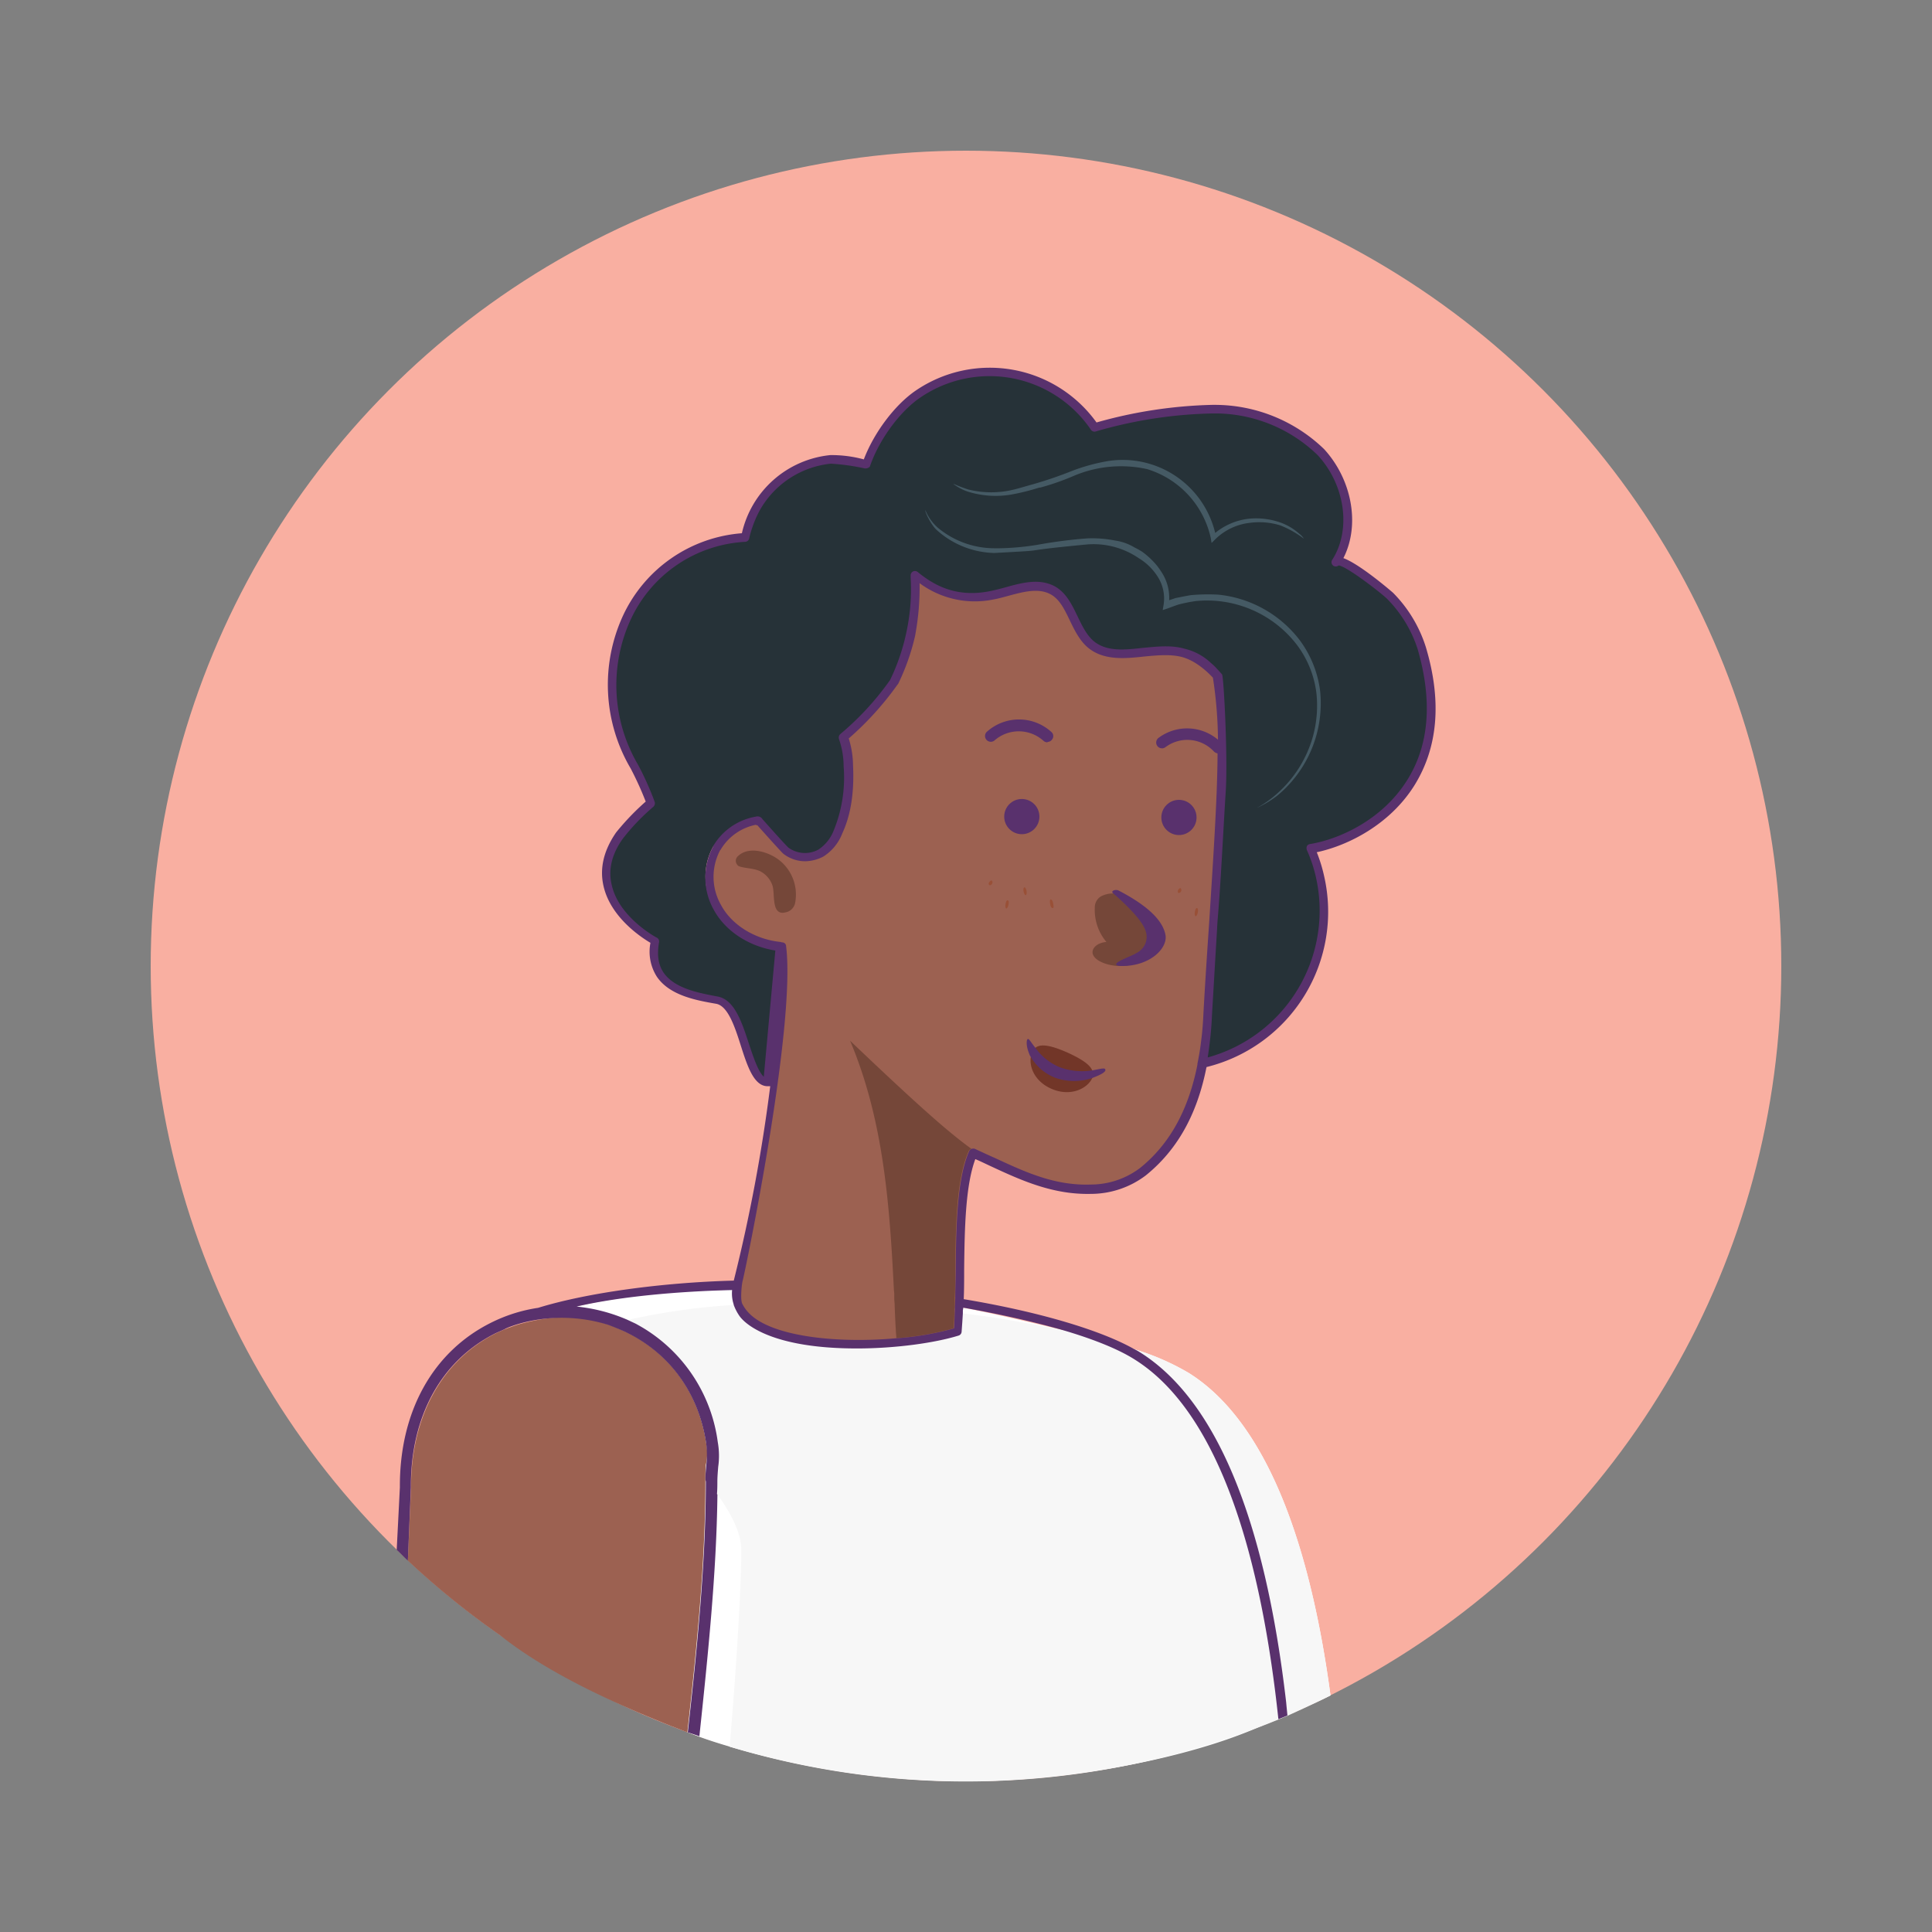 <svg id="ariel" xmlns="http://www.w3.org/2000/svg" viewBox="0 0 450 450"><rect x="0" y="0" width="450" height="450" fill="#808080" stroke="none"/><defs><style>.cls-1{fill:#f9afa1;}.cls-2{fill:#fff;}.cls-3{fill:#f7f7f7;}.cls-4{fill:#9c6151;}.cls-5{fill:#263238;}.cls-6{fill:#455a64;}.cls-7{fill:#754739;}.cls-8{fill:#59316d;}.cls-9{fill:#995037;}.cls-10{fill:#723628;}</style></defs><circle class="cls-1" cx="225" cy="225" r="189.9"/><path class="cls-2" d="M276.9,319.8a56.61,56.61,0,0,0-12.6-5.5c-5-1.77-31.52-8.22-40-9.7-11-1.21-43.9-3.73-53.8-4.2-13,.2-25.5,1.4-36.3,3.9-3.5,1.11-2.95,3.2-2.95,3.2l25.36,94.55s3.88,1.61,6.19,2.45,4.7,1.6,7.1,2.3a194.89,194.89,0,0,0,55.1,8.1c24.12,0,51.9-5.4,68.36-12.71,7.11-3.16,13.24-5.59,16.54-7.29C305.8,364.3,296.7,332.2,276.9,319.8Z"/><path class="cls-3" d="M309.9,394.9c-4.1-30.6-13.2-62.7-33-75.1a56.61,56.61,0,0,0-12.6-5.5,143,143,0,0,0-16.66-4.46l-.14,0c-.46-.11-.93-.19-1.4-.29l-1.75-.38h0c-1.6-.32-3.23-.63-4.9-.93h-.1c-4.8-.9-9.8-1.7-15-2.3-10.29-1.15-46.29-2.63-53.3-2a154.32,154.32,0,0,0-24.8,3.5c.7.3,3.73,2.12,4.2,2.4a36.21,36.21,0,0,1,16.8,26.1,21.76,21.76,0,0,1,.1,5.7c-.1,1.2-.2,2.4-.2,3.6v2.9c3.3,4.6,5.4,9,5.5,12.5.1,6.6-.9,25.1-2.7,46.2a190.75,190.75,0,0,0,123.46-4.61l.42-.15.54-.22.58-.22h0l3-1.2v0l1.9-.78C303.2,398.1,306.6,396.6,309.9,394.9Z"/><path class="cls-4" d="M160.1,403.5c2.2-19.8,4.2-39.8,4.2-58.4v-.6s0-2.24.1-3.3a12,12,0,0,0,.1-5c-1.7-11.4-8-20.4-17.7-25.5-.19-.1-3.33-1.6-5.1-2.2-7.37-2.49-13.85-1.87-20-.27a30,30,0,0,0-3.06,1h0c-.4.1-.7.3-1.1.4-.7.3-1.3.6-2,.9-12.6,6.3-19.8,19.4-19.8,35.9L95,363.5a190.05,190.05,0,0,0,21.5,17.4C128.37,390.34,145.06,397.67,160.1,403.5Z"/><path class="cls-4" d="M283.16,157.57a17.18,17.18,0,0,0-7.43-4.83,25.13,25.13,0,0,0-9.12-.57c-4.6.5-8.94,1.28-12.64-1.82-2-1.6-3-3.61-4.13-5.91-1.2-2.5-2.78-5.11-4.78-6.31-2.9-1.7-6.34-.92-10,.08-1.1.3-2.41.46-3.51.66A24.16,24.16,0,0,1,213.8,135c.1,4-1.57,12.72-1.57,12.72a50.7,50.7,0,0,1-3.75,11.39,146.56,146.56,0,0,1-11.93,12.59,19.32,19.32,0,0,1,1,6.3c.3,6.2-.45,11.32-2.45,15.62a11,11,0,0,1-4.17,5.33,6.42,6.42,0,0,1-3.59.91,6.73,6.73,0,0,1-4.58-1.73c-1.4-1.3-5.43-5.39-6.53-6.69a14.27,14.27,0,0,0-9.33,6.69.1.1,0,0,1-.1.1,13,13,0,0,0,.3,12.7,18.89,18.89,0,0,0,13.71,9.17h.3a.9.9,0,0,1,.9.9,307.83,307.83,0,0,1-10.63,79.41s-.06,2.41,3,5.9c5.84,5.29,18.39,6.87,34.41,5.63h0c.2,0,10.32-1.09,13.81-2.13.1-1.2.3-7.21.3-7.49.1-2.1.1-4.3.1-6.6.1-10.4.11-20.92,2.91-27.32.1-.3.69-.68.8-.6s3.18,1.52,4.68,2.22c6.9,3.2,14.14,6.61,22.54,6.41,2.26,0,9.12-1.38,11.89-3.88a43.91,43.91,0,0,0,13.73-24.49s.73-3.22.93-4.82c.2-2.4.4-4.7.6-7.1.4-7.3.9-14.8,1.4-22,.6-9.8,1-19.83,1.42-29.73.1-3,.38-5.91.38-8.91v-3.11A101.14,101.14,0,0,0,283.16,157.57Z"/><path class="cls-5" d="M331.39,150.4c-1.4-4.4-4.5-8.58-7.7-11.78-1.3-1.3-8-7.28-9.91-7.48a1,1,0,0,1-1.2.1,1,1,0,0,1-.3-1.4c4.5-7,1-17.82-5.4-24.72a35.6,35.6,0,0,0-24.79-9.82,101.61,101.61,0,0,0-26.76,4.19c-.4.1-1.05.05-1.25-.35-8.8-13-27.36-16.4-40.36-7.6-4.8,3.2-9.28,9.78-11.48,16a.88.88,0,0,1-1.13.64,26.34,26.34,0,0,0-7.89-1,22.28,22.28,0,0,0-16.76,11.07,15.91,15.91,0,0,0-2.48,6.58c-.1.4-.36.75-.76.75a31.85,31.85,0,0,0-26.86,18.14,37.34,37.34,0,0,0,1.55,34.39,63.62,63.62,0,0,1,3.87,8.38,1.13,1.13,0,0,1-.3,1.1,48.34,48.34,0,0,0-7.06,7.24,14.22,14.22,0,0,0-2.59,11.35c1.8,7.4,10.54,12.26,10.54,12.36a1,1,0,0,1,.5,1.1,9.09,9.09,0,0,0,1.28,7.08c2.5,3.7,8.29,4.92,12.49,5.72,3.9.7,5.48,5.88,7.18,11,1,3,3.07,7.12,4.37,8.32l3.28-30.75c-6.1-.9-12.52-4.8-15.12-9.6a14.19,14.19,0,0,1-.23-14.23s5.08-5.68,8.87-6.58c.3-.07.6-.15.92-.21.48-.14,1.2.4,1.4.7.7.8,4.44,5.14,5.74,6.44,2,1.5,5.66,2.07,8,.87a11.38,11.38,0,0,0,4-4.95c1.8-4,2.57-9.35,2.27-15.15a16.87,16.87,0,0,0-1-5.88,1.13,1.13,0,0,1,.3-1.1,76,76,0,0,0,11.56-12.47,52.59,52.59,0,0,0,4.08-12.14,103.58,103.58,0,0,0,.54-11.45v-.6c0-.77.3-.73,1.23-.48.5.4.32.09,1.19.75a20.28,20.28,0,0,0,15.62,3.53c1-.2,2-.49,3.06-.79,4-1.1,8.37-2.1,12,0,2.5,1.5,3.38,3.31,4.58,6,1.1,2.2,2.1,4.3,3.7,5.7,3,2.5,7.28,2.34,11.68,1.84,3.2-.3,6.6-.7,9.7.2a13.3,13.3,0,0,1,5.68,2.88,15.38,15.38,0,0,1,1.3,1.2c.5.56,1.19,1.16,1.2,1.2.1.2.4,2,.4,2s.2,1.1.2,1.1c1,7.8.42,15.77.12,24.07-.4,10-1,20.12-1.64,29.92,0,.3-.13,1.12-.2,1.7-.4,6.7-1,13.57-1.34,20.27-.1,2.4-.3,4.8-.6,7.1-.1,1-.13,3-.33,4,20.63-3.37,32.26-23.69,26.5-43-.65-2.17-.42-3-1.32-5a1.39,1.39,0,0,1,0-.9.75.75,0,0,1,.7-.5,34.91,34.91,0,0,0,22.64-15.11C334,173.92,335,162.4,331.39,150.4Z"/><path class="cls-6" d="M307.5,161.1a25.09,25.09,0,0,0-4.7-11.9,27.29,27.29,0,0,0-19-10.69,44.31,44.31,0,0,0-6.18.09c-.38,0-3.3.6-3.8.7l-1.5.5a10.87,10.87,0,0,0-1.5-6.1,20.3,20.3,0,0,0-1.3-1.9,18.27,18.27,0,0,0-3.5-3.3,15.5,15.5,0,0,0-1.67-.93,12.2,12.2,0,0,0-4.63-1.67,27.71,27.71,0,0,0-6.5-.5,111.43,111.43,0,0,0-11.6,1.5,60.89,60.89,0,0,1-8.8.8h-1.2a20.61,20.61,0,0,1-13.2-4.8,11.13,11.13,0,0,1-2.9-4.1c-.06.63,1.36,3.37,2.5,4.5a20.69,20.69,0,0,0,13.6,5.5c15.33-.83,2.7-.19,21.7-2a18.67,18.67,0,0,1,11.9,3.2,13.5,13.5,0,0,1,4.6,4.6,9.36,9.36,0,0,1,1.2,6.3l-.2,1.2,1.2-.4c.8-.3,1.6-.6,2.5-.9a37.18,37.18,0,0,1,4-.8A26.41,26.41,0,0,1,302,150.1a23.49,23.49,0,0,1,4.6,11.2,27,27,0,0,1-.9,10.6,27.76,27.76,0,0,1-8.3,13,24.94,24.94,0,0,1-4.7,3.3,24.38,24.38,0,0,0,4.7-2.8A27.92,27.92,0,0,0,307.5,161.1Z"/><path class="cls-6" d="M302.6,124.3a13.29,13.29,0,0,0-4.1-2.5,17.05,17.05,0,0,0-7.4-1,14.94,14.94,0,0,0-8,3.29.1.1,0,0,1-.07,0A22.16,22.16,0,0,0,258,107.4a44,44,0,0,0-8.6,2.4,92.93,92.93,0,0,1-9.9,3.3c-1.4.4-2.7.8-4.1,1.1a22,22,0,0,1-9.9-.2,34.23,34.23,0,0,1-3.4-1.3c0,.1.2.2.8.6a11.51,11.51,0,0,0,2.5,1.2,21.61,21.61,0,0,0,10.1.7,52,52,0,0,0,6.56-1.63l.24,0a60.25,60.25,0,0,0,7.5-2.6,28.15,28.15,0,0,1,17.4-1.7,21.63,21.63,0,0,1,14.8,16l.2,1.2.9-.9a13.64,13.64,0,0,1,8.1-3.8,16.56,16.56,0,0,1,7,.6,22.9,22.9,0,0,1,5.5,3.1A4.26,4.26,0,0,0,302.6,124.3Z"/><path class="cls-7" d="M198,242.4c7.8,18.5,9.2,38.1,10.2,57.9h0c0,.36.09.73.09,1v1h0c0,.59.1,1.32.1,1.9v.1h0c.1,2.47.2,4.93.4,7.4a67.84,67.84,0,0,0,13.3-2.3c.1-1.2.2-2.5.2-3.8v-.7a1.86,1.86,0,0,0,.1-.7h0v-1.9c.1-2.1.1-4.3.1-6.6.1-10.4.3-21.1,3.1-27.5a1.06,1.06,0,0,1,.7-.6C220.7,263.6,212.9,256.6,198,242.4Z"/><path class="cls-7" d="M185.2,210.3a10.23,10.23,0,0,0-3.5-9.8c-2.4-2-7.2-3.6-9.8-1.1a1.43,1.43,0,0,0-.2,2,1,1,0,0,0,.5.4c1.6.5,3.2.4,4.8,1.1a5.87,5.87,0,0,1,2.9,3.3c.7,1.9-.4,7.2,3.1,6.3A2.77,2.77,0,0,0,185.2,210.3Z"/><path class="cls-7" d="M268.3,215.6c-1.5-2.6-4.4-4.9-7.3-7.1a3.21,3.21,0,0,0-1.8-.4,6.1,6.1,0,0,0-2.8.7,3,3,0,0,0-1.4,2.6,11.61,11.61,0,0,0,2.7,8c-2.4.2-3.8,1.8-3,3.2s3.4,2.3,5.8,2.4h.5a10.27,10.27,0,0,0,5.9-1.8C269.7,221.2,269.8,218.2,268.3,215.6Z"/><path class="cls-8" d="M271.5,218c-.6-4.2-5.6-7.8-11-10.6-.7-.3-1.8.1-1.3.6,0,0,6.4,5.4,7.5,8.5a4.13,4.13,0,0,1-.7,4.5c-1.2,1.3-3.3,1.8-5.1,2.8-1.2.6-1.3,1.1.1,1.2h.4C267.7,225,271.8,221.1,271.5,218Z"/><path class="cls-9" d="M238.6,206.7c-.2,0-.3.4-.2.9s.3.9.5.9.3-.5.2-1S238.8,206.6,238.6,206.7Z"/><path class="cls-9" d="M230.5,206.2a.68.68,0,0,0,.6-.4.62.62,0,0,0-.1-.7c-.1-.1-.4.1-.6.4A.47.47,0,0,0,230.5,206.2Z"/><path class="cls-9" d="M234.4,211.6c.2,0,.4-.4.5-.9s.1-1-.2-1-.4.4-.5.9S234.2,211.6,234.4,211.6Z"/><path class="cls-9" d="M244.7,209.5c-.2.1-.2.5-.1,1.1s.3.9.6.9.2-.5.1-1.1S244.9,209.4,244.7,209.5Z"/><path class="cls-9" d="M274.4,207.3c-.1.3-.1.6.1.7a.68.68,0,0,0,.6-.4.62.62,0,0,0-.1-.7C274.8,206.8,274.6,207,274.4,207.3Z"/><path class="cls-9" d="M278.8,211.5c-.3,0-.4.4-.5.9s0,1,.2,1,.4-.4.5-.9S279,211.5,278.8,211.5Z"/><path class="cls-8" d="M244.9,170.5a11.21,11.21,0,0,0-15.1,0,1.35,1.35,0,0,0,1.8,2,8.58,8.58,0,0,1,11.5.1,1.4,1.4,0,0,0,.9.3v-.1a1.23,1.23,0,0,0,1-.5A1.27,1.27,0,0,0,244.9,170.5Z"/><path class="cls-8" d="M284.7,173.2l-1-.9a11.13,11.13,0,0,0-13.9-.4,1.35,1.35,0,1,0,1.7,2.1,8.46,8.46,0,0,1,11.3,1.1,1.8,1.8,0,0,0,.9.4,1.59,1.59,0,0,0,1-.41A1.38,1.38,0,0,0,284.7,173.2Z"/><circle class="cls-8" cx="238" cy="190.2" r="4.1"/><circle class="cls-8" cx="274.6" cy="190.4" r="4.1"/><path class="cls-10" d="M254.4,249.3c-.6-1.4-2.6-2.7-5.9-4.2-3.7-1.6-6.1-2.1-7.4-1a7.44,7.44,0,0,0-1,2.1c-.4,2.3.9,5.7,4.8,7.4,4.6,2,8.5-.2,9.5-2.5A2.48,2.48,0,0,0,254.4,249.3Z"/><path class="cls-8" d="M257.4,249c-.2-.3-1.28,0-2.86.29a15,15,0,0,1-7.64-.69,13,13,0,0,1-5.7-4.5h0c-1-1.2-1.5-2.2-1.8-2.1s-.5,1.4.3,3.4a3,3,0,0,0,.4.8h0a11.38,11.38,0,0,0,5.6,4.8,13.18,13.18,0,0,0,8.7.09h0l0,0h0C256.52,250.29,257.8,249.59,257.4,249Z"/><path class="cls-8" d="M332.1,150.7a31.38,31.38,0,0,0-7.6-12.6c-.1-.1-7.7-6.7-11.6-8.1,3.9-7.6,2.1-18.2-4.5-25.4a36.69,36.69,0,0,0-25.5-10.3h-.5a107.64,107.64,0,0,0-27,4.1,30.61,30.61,0,0,0-42-7.5c-4.9,3.3-9.8,9.8-12.2,16.1h0a28.77,28.77,0,0,0-7.8-1,23.52,23.52,0,0,0-20.6,18.2,33.35,33.35,0,0,0-27.6,19,38.45,38.45,0,0,0,1.7,35.8,75.88,75.88,0,0,1,3.5,7.7,58.72,58.72,0,0,0-6.9,7.2c-2.9,4.2-3.9,8.4-2.9,12.6,1.7,7.2,8.7,11.8,10.9,13.1a10.85,10.85,0,0,0,1.5,7.9c3,4.4,9.2,5.5,13.8,6.3,2.8.5,4.4,5.5,5.8,9.9,1.5,4.7,3,9.2,6.1,9.3h.7a384.18,384.18,0,0,1-8.49,45.28c-16.75.44-34.21,2.84-45.57,6.34a36.39,36.39,0,0,0-11,3.48c-13.6,6.8-21.3,20.8-21.2,38.3L92.4,361c.9.8,1.7,1.7,2.6,2.5l.7-17.1c-.1-16.5,7.1-29.6,19.8-35.9.7-.3,2-.9,2-.9a9.93,9.93,0,0,1,1.1-.5,29.71,29.71,0,0,1,3.52-1.1,36.51,36.51,0,0,1,19.53.58s3,1.12,4.55,1.92l.6.3c9.7,5.1,16,14.1,17.7,25.5a20.91,20.91,0,0,1,0,5c-.1,1.1-.2,2.2-.2,3.3l.1.5c0,18.6-2,38.7-4.2,58.4l2.7.9c2-18.9,4-38.2,4.2-56.3L167,348c.08-1,.09-1.94.09-2.78,0-1.2.1-2.4.2-3.6a18.17,18.17,0,0,0-.1-5.7,36.7,36.7,0,0,0-16.71-26.2h0l-.14-.09,0,0h0c-.72-.45-1.39-.83-2.22-1.29-.59-.29-1.92-.89-1.9-.9a39.6,39.6,0,0,0-11.93-3.12c10.24-2.36,23.79-3.55,36.23-3.84a8.22,8.22,0,0,0,.36,3.32h0l0,.08a.07.07,0,0,0,0,0h0a11.35,11.35,0,0,0,1.4,2.7c1.66,2.28,8.3,7.51,27.3,7.5,9.1,0,18.2-1.3,23.7-3a1,1,0,0,0,.7-.9c.1-1.37.2-2.74.29-4.3h0v-.7a4.38,4.38,0,0,0,.1-.6c8.44,1.49,16.28,3.27,22.94,5.16,7.18,2.09,13.07,4.45,16.86,6.84,21.4,13.3,30.09,50.85,33.59,83.85.27-.09,1.62-.64,2.11-.85-.1-1-.2-2-.3-3.1-5-43.1-16.5-70.6-34.2-81.6-.3-.2-1.17-.65-1.25-.68-7.91-4.46-22.4-8.72-39.65-11.6.1-2.18.1-4.45.1-6.82.1-9.7.3-19.6,2.6-25.8,1.2.5,2.4,1.1,3.7,1.7,7.1,3.3,14.4,6.6,23.2,6.4a21.22,21.22,0,0,0,12.8-4.3c7.2-5.8,11.9-14,14.1-25,0,0,.05-.11.05-.24A37.25,37.25,0,0,0,308.4,204a35,35,0,0,0-1.7-5.5c7.1-1.5,16.9-6.3,22.7-15.5C334.9,174.2,335.9,163.4,332.1,150.7Zm-51.8,85.4q-.15,3.6-.6,6.9c-.2,1.7-.5,3.3-.8,4.8v.2c-2.1,10.6-6.5,18.5-13.3,24a19,19,0,0,1-11.5,3.9H254c-8.4.3-15.4-3-22.3-6.2-1.6-.7-3.1-1.4-4.6-2.1a1.08,1.08,0,0,0-1.4.6c-2.8,6.5-3,17.2-3.1,27.5,0,2.3-.1,4.5-.1,6.6,0,.3-.1,2.43-.1,2.6s-.1,3.4-.2,4.5a66.53,66.53,0,0,1-13.3,2.3h-.1c-13.1,1.2-28.3-.2-34-5.5l-.1-.1a8.86,8.86,0,0,1-1.84-2.49c-.44-1-.12-4.42.13-5.34.56-2,12.44-59.14,10.11-77.87a.9.9,0,0,0-.9-.9h-.08a1.5,1.5,0,0,0-.32-.1c-5.9-.6-11.3-3.9-13.8-8.5a13.25,13.25,0,0,1-.3-12.8.1.1,0,0,1,.1-.1,12.31,12.31,0,0,1,8.25-5.89.15.15,0,0,0,.15.09h.19s4.68,5.27,6,6.6a8.22,8.22,0,0,0,5.2,1.8,9.4,9.4,0,0,0,4.2-1.1,11.07,11.07,0,0,0,4.4-5.4c2-4.3,2.8-9.6,2.5-15.8a21.85,21.85,0,0,0-1-6.3,71.79,71.79,0,0,0,11.4-12.6l.1-.1a52.08,52.08,0,0,0,4-11.4h0v0s0-.05,0-.07h0a60.91,60.91,0,0,0,1-12,21.62,21.62,0,0,0,17.2,3.8c1.1-.2,2.2-.5,3.3-.8,3.7-1,7.3-2,10.2-.3,2,1.2,3.1,3.5,4.3,6,1.1,2.3,2.3,4.7,4.2,6.3,3.6,3,8.4,2.6,13,2.1,3.1-.3,6.2-.6,8.9.1,2.95.79,5.52,3,7.22,4.82a98.93,98.93,0,0,1,1.18,14.38c0,.75,0,1.9-.1,3.2,0,2.9-.1,5.9-.2,8.9-.4,10-1.1,20.1-1.7,29.8C281.2,221.3,280.7,228.8,280.3,236.1Zm47.4-54.3c-5.8,9.2-15.8,13.7-22.6,14.8-.9.18-.84,1-.7,1.4a33.29,33.29,0,0,1,2.1,6.3,35.46,35.46,0,0,1-25.2,42c.15-1,.34-2.29.4-2.91.3-2.2.5-4.6.6-7.1.4-6.7.8-13.6,1.2-20.2,0-.21.06-1.21.1-1.7.82-9.8,1.25-19.91,1.89-29.89.53-8.22-.46-26.8-.84-27.4-.28-.36-1.44-1.57-1.45-1.61-.36-.36-.74-.73-1.17-1.09h0a13.42,13.42,0,0,0-6.12-3.3c-3.1-.9-6.4-.5-9.7-.2-4.4.5-8.5.9-11.5-1.6-1.6-1.4-2.6-3.4-3.7-5.7-1.3-2.7-2.6-5.4-5.1-6.9-3.6-2.1-7.8-1-11.7.1-1.1.3-2.2.58-3.2.8-8.49,1.86-13.83-1.58-17.3-4.4a1,1,0,0,0-1.6.8v.6a46.8,46.8,0,0,1-.9,12.2h0a48,48,0,0,1-3.9,11.6A66,66,0,0,1,195.7,171a1.13,1.13,0,0,0-.3,1.1,19.56,19.56,0,0,1,1.1,6.4,32.52,32.52,0,0,1-2.3,14.9,9.43,9.43,0,0,1-3.6,4.5,6.56,6.56,0,0,1-7-.5c-1.3-1.3-5.3-5.8-6-6.6a1.34,1.34,0,0,0-1.5-.6,14.32,14.32,0,0,0-10,6.9v.1a15.27,15.27,0,0,0,.2,14.8c2.7,4.9,8.09,8.4,14.29,9.4l-2.69,29.4c-1.3-1.2-2.4-4.5-3.4-7.5-1.7-5.2-3.4-10.5-7.4-11.2-4.2-.8-9.9-1.8-12.5-5.5-1.3-1.9-1.6-4.2-1.1-7.1a1,1,0,0,0-.5-1.1c-.1,0-8.8-4.7-10.5-12.2-.9-3.6,0-7.3,2.6-10.9a49.72,49.72,0,0,1,7.1-7.4,1.13,1.13,0,0,0,.3-1.1,67.9,67.9,0,0,0-3.9-8.7,36.55,36.55,0,0,1-1.6-34,31.22,31.22,0,0,1,26.6-17.9,1,1,0,0,0,.9-.8,26.36,26.36,0,0,1,2.5-6.6A21.52,21.52,0,0,1,193.5,108a50.11,50.11,0,0,1,7.9,1.1,1.51,1.51,0,0,0,1.14-.34.9.9,0,0,0,.16-.36c2.2-6.2,7-12.7,11.8-15.9a28.57,28.57,0,0,1,39.6,7.6,1,1,0,0,0,1.1.4,104.24,104.24,0,0,1,27.2-4.2,34.37,34.37,0,0,1,24.5,9.7c6.4,6.9,7.9,17.4,3.4,24.4a1,1,0,0,0,.3,1.4,1.06,1.06,0,0,0,1.2-.1c1.9.2,10,6.5,11.3,7.8a29.53,29.53,0,0,1,7.1,11.7C333.7,163.3,332.9,173.6,327.7,181.8Z"/></svg>